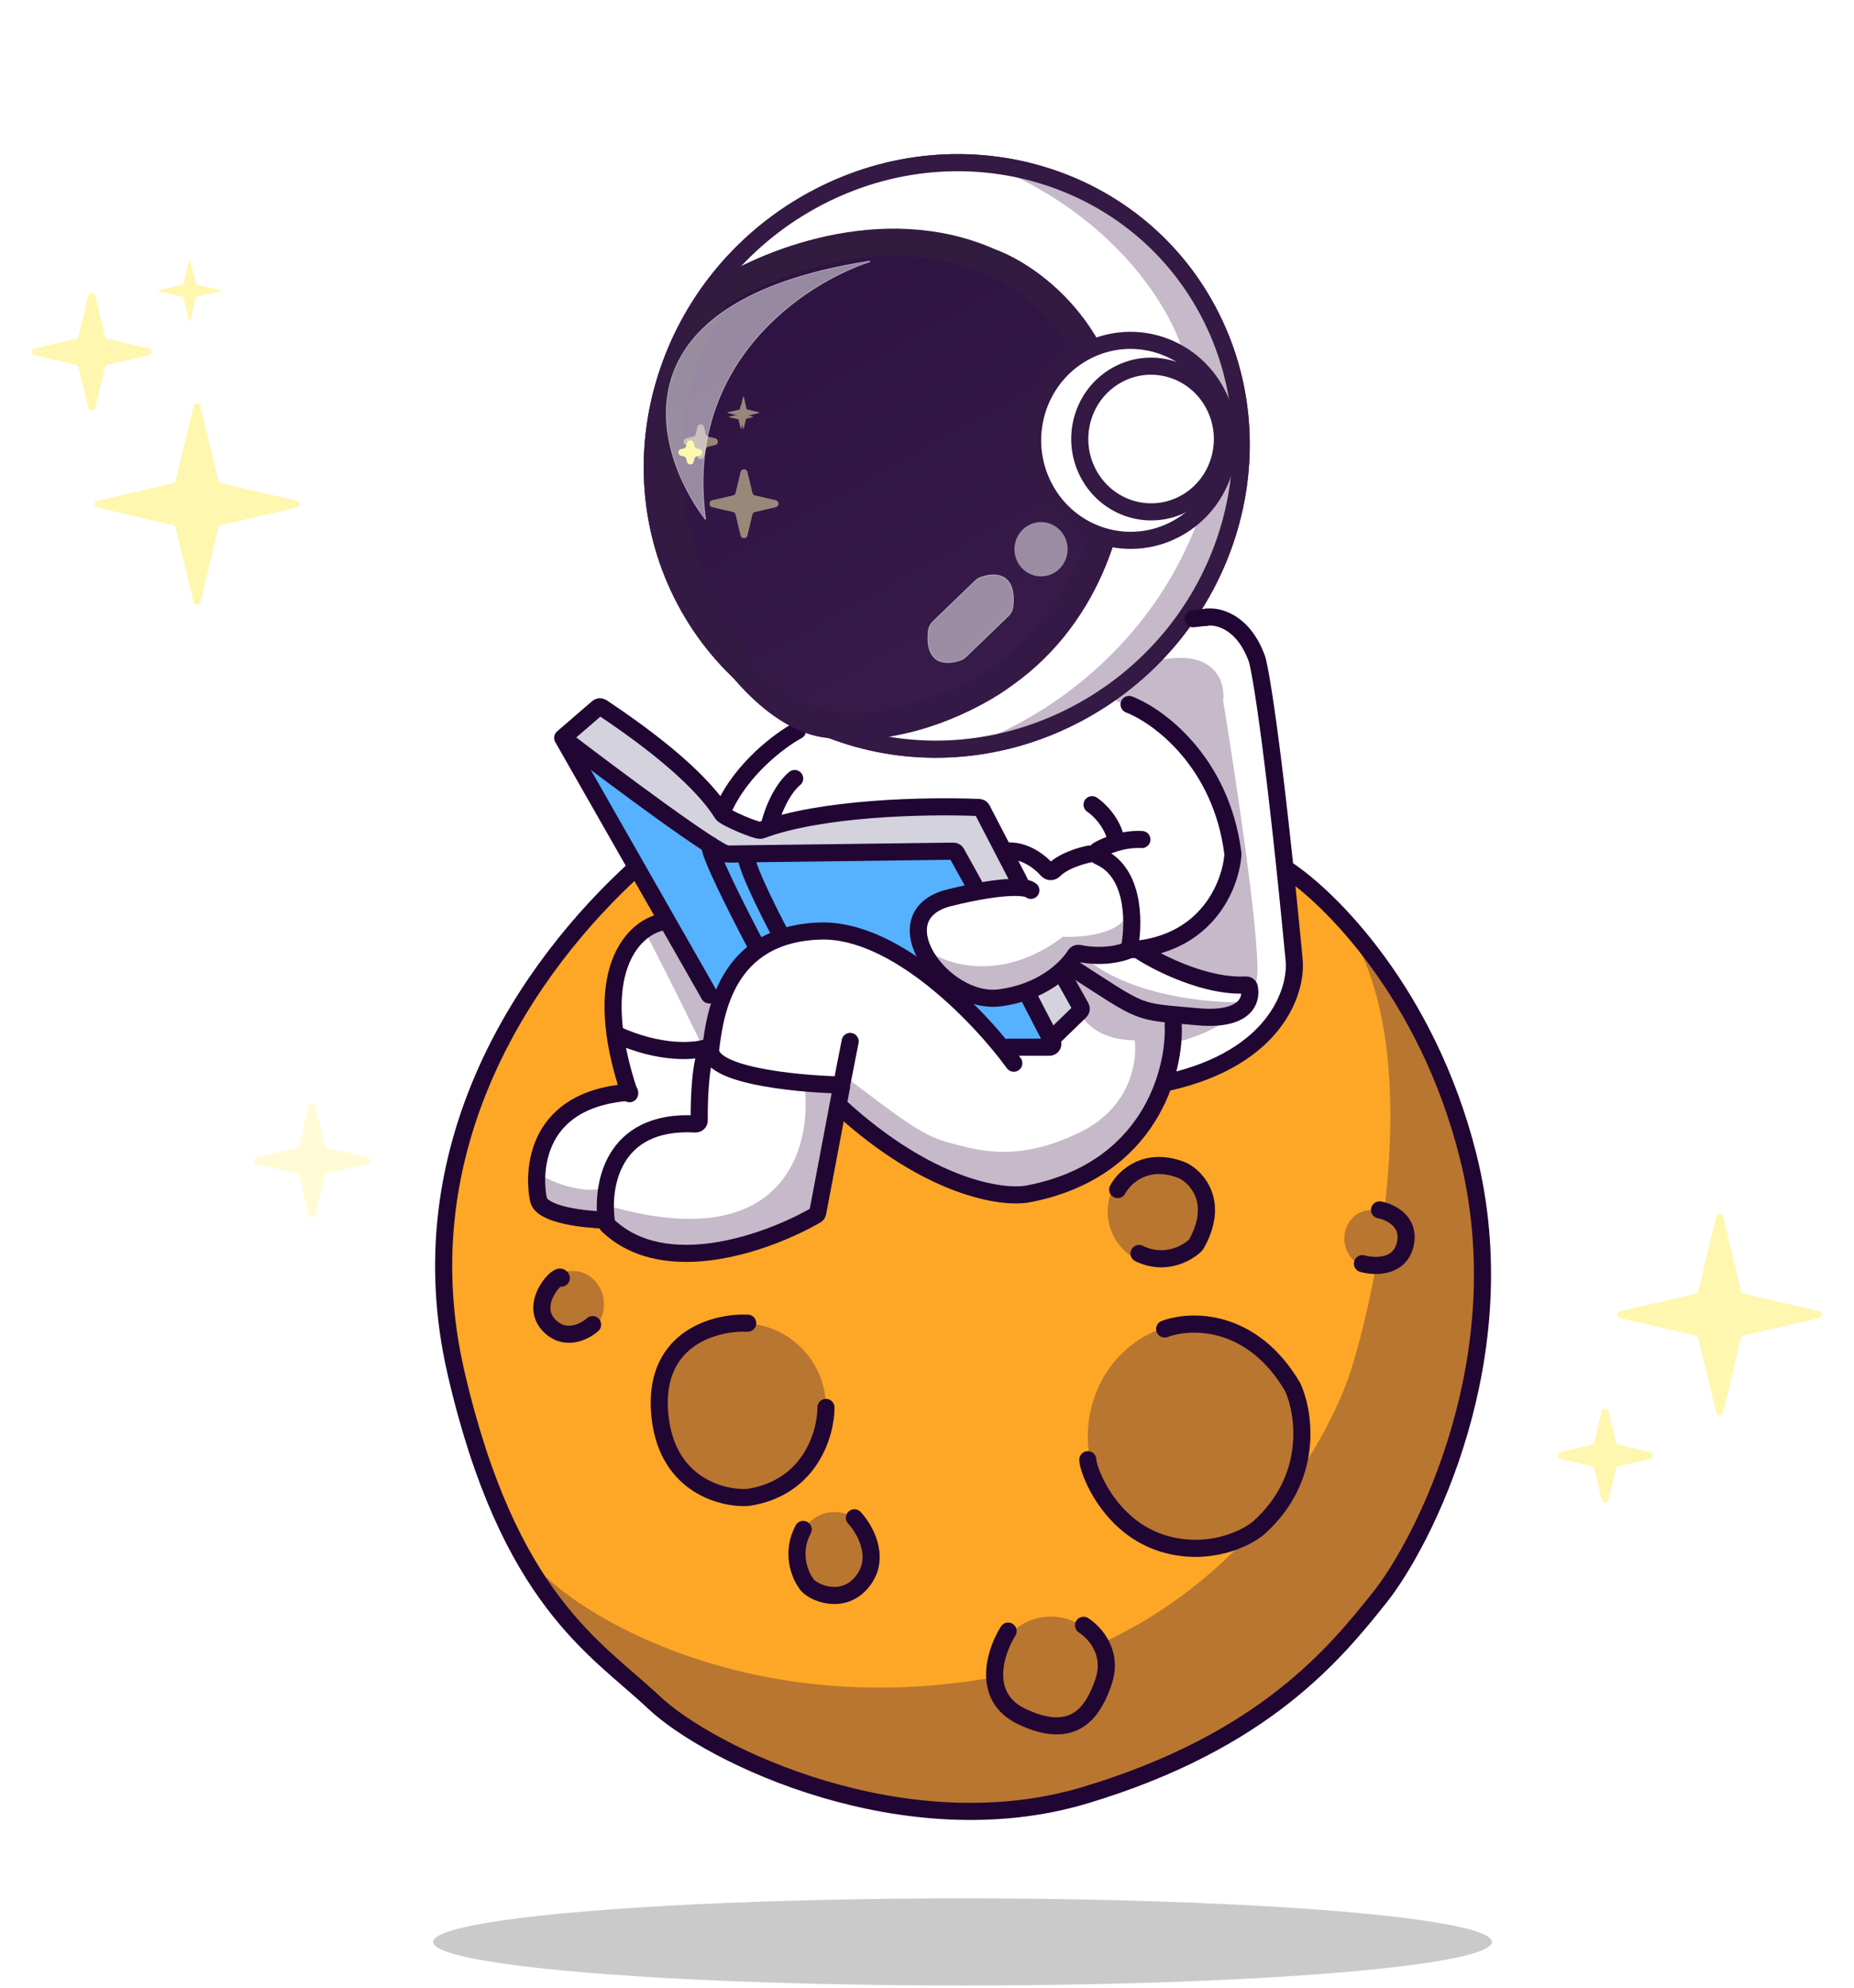 <svg width="542" height="581" viewBox="0 0 542 581" fill="none" xmlns="http://www.w3.org/2000/svg">
<path d="M135.761 410.497C138.091 431.213 152.263 453.938 159.058 462.711L208.979 497.095L268.053 505.161L342.519 483.087L398.681 417.714L414.489 331.54C411.022 316.965 403.673 286.543 402.009 281.448C400.345 276.354 383.843 261.78 375.8 255.129H186.098C184.296 255.695 176.863 261.752 161.554 281.448C142.417 306.07 142.001 315.409 133.265 341.728C126.276 362.783 132.017 396.347 135.761 410.497Z" fill="#FEA726" stroke="#FEA726" stroke-linecap="round"/>
<path d="M367.515 193.577C364.187 181.011 353.093 180.134 347.962 181.266C317.316 189.332 251.697 206.991 234.391 213.104C217.085 219.217 200.278 253.29 194.038 269.562C174.402 272.279 178.923 303.806 183.637 319.229C158.011 319.229 155.765 341.303 157.845 352.34L176.981 357.01C195.951 375.009 226.487 363.094 239.383 354.887L246.039 323.474C265.009 343.85 288.889 349.227 298.457 349.369C324.749 345.973 337.701 326.163 340.89 316.682C372.84 308.871 379.163 289.372 378.331 280.599C376.113 256.827 370.843 206.142 367.515 193.577Z" fill="white" stroke="white" stroke-linecap="round"/>
<path d="M310.937 284.845L316.761 295.033L308.025 303.098L300.953 291.212C294.32 292.978 282.73 293.071 275.244 284.93C272.214 282.368 269.906 279.492 268.504 277.204L269.399 273.551C269.02 272.053 268.719 270.443 268.504 268.714C269.613 266.733 274.411 262.176 284.728 259.799L279.736 248.762L213.59 249.611L164.917 216.075L174.901 206.736C186.688 214.519 210.595 232.037 211.926 239.847L220.246 243.243C235.362 239.14 269.835 232.037 286.808 236.451L298.873 259.799C289.027 260.365 269.586 262.94 270.584 268.714L269.399 273.551C270.64 278.461 272.706 282.169 275.244 284.93C281.208 289.971 289.97 293.793 300.121 289.514L310.937 284.845Z" fill="#D3D2DD"/>
<path d="M167.829 219.896L209.014 292.486C216.918 277.628 234.391 269.138 251.031 273.807C264.344 277.543 284.867 296.589 293.465 305.645H308.025L300.537 289.09C298.873 292.486 291.468 296.051 275.16 283.146C258.852 270.242 275.021 261.638 285.144 258.95L278.904 248.337H209.014L167.829 219.896Z" fill="#56B1FF" stroke="#73BEFF" stroke-linecap="round"/>
<ellipse cx="349.21" cy="419.836" rx="31.201" ry="33.111" fill="#B97630"/>
<ellipse cx="339.226" cy="354.038" rx="15.393" ry="15.707" fill="#B97630"/>
<ellipse rx="7.914" ry="8.48" transform="matrix(0.968 -0.253 0.243 0.97 400.948 362.141)" fill="#B97630"/>
<ellipse cx="216.918" cy="411.346" rx="24.545" ry="24.621" fill="#B97630"/>
<ellipse cx="167.413" cy="381.206" rx="9.152" ry="9.764" fill="#B97630"/>
<ellipse cx="307.193" cy="491.152" rx="17.473" ry="18.678" fill="#B97630"/>
<ellipse cx="243.959" cy="453.372" rx="10.816" ry="11.461" fill="#B97630"/>
<path d="M288.057 491.152C222.16 502.02 174.901 475.87 159.509 461.437C179.144 493.699 216.225 513.651 232.311 519.594C267.256 533.518 304.004 528.508 318.009 524.263C353.287 513.396 377.638 494.831 385.403 486.907C407.369 466.531 420.903 436.816 424.925 424.506C434.243 392.243 433.8 364.085 432.413 354.038C426.755 311.588 405.372 282.014 395.388 272.534C416.355 308.192 404.124 372.858 395.388 400.733C387.068 426.345 353.953 480.285 288.057 491.152Z" fill="#B97630" stroke="#B97630"/>
<path d="M326.746 347.671C328.687 343.992 335.232 337.737 345.882 342.152C350.029 344.268 356.574 351.53 349.691 363.687C349.649 363.762 349.598 363.831 349.537 363.891C347.106 366.301 340.546 370.038 332.986 366.349" stroke="#210634" stroke-width="5" stroke-linecap="round"/>
<path d="M398.3 369.32C401.767 370.311 409.116 370.594 410.78 363.802C412.444 357.01 406.481 354.18 403.292 353.614" stroke="#210634" stroke-width="5" stroke-linecap="round"/>
<path d="M340.474 388.423C347.962 385.593 365.934 385.027 377.915 405.403C381.382 413.044 384.239 431.977 367.931 446.58C364.187 449.693 353.454 454.985 340.474 451.249C324.25 446.58 318.01 429.6 318.01 426.628" stroke="#210634" stroke-width="5" stroke-linecap="round"/>
<path d="M241.463 411.346C241.463 418.987 236.887 434.948 218.582 437.665C210.539 438.089 194.121 433.59 192.79 412.195C191.458 390.8 209.43 386.3 218.582 386.725" stroke="#210634" stroke-width="5" stroke-linecap="round"/>
<path d="M358.822 297.483C353.97 300.948 348.05 303.091 344.198 303.988V297.151C347.783 297.749 354.24 298.347 358.822 297.483C361.512 295.563 363.873 293.237 365.374 290.493C365.359 289.258 364.951 288.285 364.561 287.751C360.572 289.46 349.323 285.899 344.198 283.905L335.886 277.496C353.507 271.685 359.02 259.407 359.574 253.995C362.899 230.408 342.951 212.832 332.562 206.992L324.666 203.574L337.549 193.746C354.837 189.644 357.774 199.443 357.081 204.856C360.683 226.79 367.72 273.479 367.055 284.76C366.932 286.841 366.326 288.751 365.374 290.493C365.391 291.892 364.904 293.627 363.315 295.442C362.415 296.47 360.792 297.111 358.822 297.483Z" fill="#C6B9C9"/>
<path d="M344.198 303.988C351.54 302.279 366.39 296.041 367.055 284.76C367.72 273.479 360.683 226.79 357.081 204.856C357.774 199.443 354.837 189.644 337.549 193.746L324.666 203.574L332.562 206.992C342.951 212.832 362.899 230.408 359.574 253.995C359.02 259.407 353.507 271.685 335.886 277.496L344.198 283.905C349.323 285.899 360.572 289.46 364.561 287.751C365.392 288.89 366.307 292.024 363.315 295.442C360.322 298.861 349.323 298.006 344.198 297.151V303.988Z" stroke="#C6B9C9"/>
<path d="M316.761 280.216C329.741 291.423 352.955 293.659 362.939 293.376C354.951 304.582 326.884 290.97 313.849 282.763L316.761 280.216Z" fill="#C6B9C9" stroke="#C6B9C9"/>
<path d="M332.154 303.564C321.837 303.564 317.316 298.47 316.345 295.923L313.433 291.678L311.353 285.31L312.601 283.188L317.177 285.31L336.314 295.923L343.386 297.196L341.306 317.148L332.154 331.156L317.177 343.891L299.705 349.41L286.809 347.712C281.151 348.731 256.717 332.571 245.207 324.364L247.287 315.45C263.096 327.336 269.336 332.43 277.656 334.552C285.977 336.675 297.625 340.495 316.345 331.156C331.322 323.685 333.125 309.648 332.154 303.564Z" fill="#C6B9C9" stroke="#C6B9C9"/>
<path d="M310.937 274.273C293.298 287.517 277.24 282.621 271.416 278.518L277.656 287.857L286.392 292.102L295.961 290.828L309.273 284.885L315.929 278.518L321.338 279.791L330.49 277.244V265.783C329.491 273.254 317.039 274.556 310.937 274.273Z" fill="#C6B9C9" stroke="#C6B9C9"/>
<path d="M177.397 352.806C229.981 368.088 238.135 335.118 235.639 316.723L245.623 317.572L239.799 354.928L228.151 360.022C218.582 367.239 199.446 364.692 194.454 365.965C190.46 366.984 181.419 361.013 177.397 357.9V352.806Z" fill="#C6B9C9" stroke="#C6B9C9"/>
<path d="M177.813 347.287C171.157 350.004 161.727 346.155 157.845 343.891V352.381L177.813 355.777V347.287Z" fill="#C6B9C9"/>
<path d="M189.046 272.151C193.039 279.622 202.081 297.904 206.102 306.111L209.014 292.951L194.87 269.604L189.046 272.151Z" fill="#C6B9C9"/>
<path d="M177.813 347.287C171.157 350.004 161.727 346.155 157.845 343.891V352.381L177.813 355.777V347.287Z" stroke="#C6B9C9"/>
<path d="M189.046 272.151C193.039 279.622 202.081 297.904 206.102 306.111L209.014 292.951L194.87 269.604L189.046 272.151Z" stroke="#C6B9C9"/>
<path d="M173.237 387.149C170.879 389.272 165 392.244 160.341 387.149C154.516 380.782 163.669 371.443 164.085 373.565" stroke="#210634" stroke-width="5" stroke-linecap="round"/>
<path d="M294.713 476.719C290.969 482.662 286.559 495.992 298.873 501.765C314.265 508.981 319.674 500.067 322.586 491.577C325.498 483.087 320.09 477.144 316.761 475.021" stroke="#210634" stroke-width="5" stroke-linecap="round"/>
<path d="M249.783 443.608C252.695 446.721 257.355 454.645 252.695 461.437C246.932 469.839 237.094 465.353 235.681 462.791C235.65 462.736 235.621 462.688 235.584 462.637C233.783 460.175 231.183 453.728 234.807 447.004" stroke="#210634" stroke-width="5" stroke-linecap="round"/>
<path d="M330.074 205.887C338.8 209.279 357.072 222.751 360.431 249.517C360.439 249.579 360.441 249.639 360.437 249.702C359.852 258.336 353.224 275.587 331.389 277.531C330.733 277.589 330.206 276.997 330.316 276.347C331.641 268.507 331.305 254.551 321.207 250.278C320.438 249.953 320.261 248.914 320.99 248.507C323.767 246.952 328.53 245.096 333.818 245.366" stroke="#210634" stroke-width="5" stroke-linecap="round"/>
<path d="M319.258 235.178C321.199 236.451 325.331 240.357 326.33 245.79" stroke="#210634" stroke-width="5" stroke-linecap="round"/>
<path d="M233.143 213.528C228.151 216.217 216.835 224.565 211.51 236.451" stroke="#210634" stroke-width="5" stroke-linecap="round"/>
<path d="M164.501 215.651C179.477 227.112 210.096 249.95 212.758 249.611L278.722 248.769C279.091 248.765 279.431 248.963 279.61 249.285L284.728 258.525" stroke="#210634" stroke-width="5" stroke-linecap="round"/>
<path d="M300.953 291.636L307.683 304.609C308.029 305.275 307.546 306.07 306.796 306.07H294.713" stroke="#210634" stroke-width="5" stroke-linecap="round"/>
<path d="M308.025 303.098L315.793 295.568C316.119 295.252 316.191 294.757 315.97 294.362L311.353 286.118" stroke="#210634" stroke-width="5" stroke-linecap="round"/>
<path d="M298.041 257.676L287.075 236.54C286.91 236.222 286.602 236.017 286.244 236.003C270.272 235.347 239.88 236.083 222.508 242.644C221.371 243.073 211.81 238.891 211.172 237.857C206.881 230.903 196.798 220.604 175.961 206.739C175.588 206.491 175.083 206.514 174.743 206.807L165.123 215.113C164.762 215.425 164.671 215.95 164.908 216.365L207.35 290.787" stroke="#210634" stroke-width="5" stroke-linecap="round"/>
<path d="M232.311 227.537C230.647 228.81 226.819 233.395 224.823 241.545" stroke="#210634" stroke-width="5" stroke-linecap="round"/>
<path d="M352.538 180.417C355.867 179.851 363.521 181.521 367.515 192.728C368.763 197.256 372.674 221.169 378.331 280.599C379.163 289.514 373.006 309.126 341.722 316.258" stroke="#210634" stroke-width="5" stroke-linecap="round"/>
<path d="M342.97 299.277C343.664 313.003 336.148 342.152 300.537 348.944C293.049 350.359 271.582 347.246 245.623 323.474" stroke="#210634" stroke-width="5" stroke-linecap="round"/>
<path d="M296.377 310.739C286.809 297.58 262.097 271.43 239.799 272.109C211.926 272.958 209.014 296.731 207.766 306.494C206.788 314.144 231.799 316.717 245.206 317.086C245.692 317.1 246.108 316.758 246.201 316.281L248.535 304.372" stroke="#210634" stroke-width="5" stroke-linecap="round"/>
<path d="M193.206 269.562C185.163 271.402 172.072 283.995 184.054 319.653" stroke="#210634" stroke-width="5" stroke-linecap="round"/>
<path d="M206.934 306.07C203.467 307.343 193.206 308.362 179.893 302.249" stroke="#210634" stroke-width="5" stroke-linecap="round"/>
<path d="M246.039 317.531L239.052 354.442C238.998 354.725 238.834 354.966 238.585 355.111C224.997 362.991 194.497 374.238 177.633 358.087C177.48 357.941 177.379 357.753 177.346 357.544C175.678 347.001 178.643 327.147 203.315 328.493C203.907 328.526 204.426 328.055 204.418 327.462C204.343 321.303 204.743 310.007 206.934 306.494" stroke="#210634" stroke-width="5" stroke-linecap="round"/>
<path d="M176.981 356.585C170.88 356.444 158.427 355.057 157.429 350.642C156.181 345.124 154.517 321.352 184.054 319.229" stroke="#210634" stroke-width="5" stroke-linecap="round"/>
<path d="M330.074 277.628C328.065 278.584 322.412 280.068 315.435 278.641C314.99 278.55 314.537 278.757 314.299 279.143C311.9 283.022 304.772 290.035 292.216 291.637C275.576 293.759 256.855 267.44 277.656 262.346C294.297 258.271 300.398 259.233 301.369 260.223" stroke="#210634" stroke-width="5" stroke-linecap="round"/>
<path d="M318.425 249.611C315.881 250.105 310.732 251.68 308.141 254.335C307.634 254.855 306.709 254.891 306.227 254.349C303.895 251.722 299.307 248.179 293.881 248.762" stroke="#210634" stroke-width="5" stroke-linecap="round"/>
<path d="M221.495 277.204C216.225 267.299 206.102 247.404 207.766 247.064" stroke="#210634" stroke-width="5" stroke-linecap="round"/>
<path d="M228.567 273.807C224.268 265.742 216.253 249.611 218.582 249.611" stroke="#210634" stroke-width="5" stroke-linecap="round"/>
<path d="M333.402 278.052C338.961 281.65 352.739 288.52 364.237 287.872C364.697 287.846 365.13 288.122 365.227 288.572C366.047 292.372 364.046 298.425 350.042 297.155C331.322 295.457 335.066 296.731 312.601 282.298" stroke="#210634" stroke-width="5" stroke-linecap="round"/>
<path d="M375.835 253.856C388.593 262.063 417.104 290.278 429.085 337.483C444.061 396.488 416.188 450.824 403.292 466.956C390.396 483.087 369.595 508.981 317.177 524.688C264.76 540.394 207.766 513.226 191.126 497.52C174.485 481.813 148.692 467.805 133.3 401.158C117.907 334.511 154.933 281.873 185.717 253.856" stroke="#210634" stroke-width="5"/>
<ellipse cx="281.4" cy="567.562" rx="154.757" ry="12.735" fill="#CACACA"/>
<path d="M198.562 176.556C176.153 134.416 192.978 80.851 236.185 56.927C279.392 33.003 332.573 47.805 354.982 89.945C377.392 132.084 360.566 185.649 317.36 209.573C274.153 233.497 220.971 218.695 198.562 176.556Z" fill="white" stroke="#341944" stroke-width="0.9"/>
<path d="M352.538 146.923C337.562 193.788 297.486 214.843 279.32 219.512L295.545 216.965L320.505 205.928L342.554 187.25L359.61 157.96L363.355 132.065L361.275 109.142L354.618 92.162L342.554 74.333L318.841 55.655L292.216 48.863C328.826 64.824 343.802 92.303 346.714 104.048L356.698 117.208L359.61 132.065L352.538 146.923Z" fill="#C6B9C9" stroke="#C6B9C9"/>
<path d="M200.356 175.563C178.508 134.479 194.874 82.144 237.147 58.737C279.421 35.33 331.342 49.854 353.189 90.938C375.037 132.021 358.67 184.356 316.397 207.763C274.124 231.17 222.203 216.646 200.356 175.563Z" stroke="#341944" stroke-width="5"/>
<path d="M289.462 76.588C257.974 62.601 223.062 77.338 209.525 86.466C209.514 86.473 209.505 86.483 209.498 86.494C173.302 140.925 213.49 207.068 240.92 211.525C262.866 215.091 285.078 203.447 293.441 197.179C319.707 178.706 325.838 148.133 325.62 135.156C326.581 99.259 301.915 81.154 289.462 76.588Z" fill="url(#paint0_linear_100_97)" stroke="url(#paint1_linear_100_97)" stroke-width="8" stroke-linecap="round"/>
<g opacity="0.5">
<g filter="url(#filter0_f_100_97)">
<path d="M216.539 137.947C216.785 136.922 218.222 136.922 218.468 137.947L219.941 144.078C220.03 144.449 220.318 144.736 220.685 144.821L226.797 146.238C227.825 146.476 227.825 147.963 226.797 148.201L220.685 149.618C220.318 149.702 220.03 149.99 219.941 150.361L218.468 156.492C218.222 157.517 216.785 157.517 216.539 156.492L215.066 150.361C214.977 149.99 214.689 149.702 214.323 149.618L208.211 148.201C207.182 147.963 207.182 146.476 208.211 146.238L214.323 144.821C214.689 144.736 214.977 144.449 215.066 144.078L216.539 137.947Z" fill="#FFF7AF"/>
</g>
<path d="M216.539 137.947C216.785 136.922 218.222 136.922 218.468 137.947L219.941 144.078C220.03 144.449 220.318 144.736 220.685 144.821L226.797 146.238C227.825 146.476 227.825 147.963 226.797 148.201L220.685 149.618C220.318 149.702 220.03 149.99 219.941 150.361L218.468 156.492C218.222 157.517 216.785 157.517 216.539 156.492L215.066 150.361C214.977 149.99 214.689 149.702 214.323 149.618L208.211 148.201C207.182 147.963 207.182 146.476 208.211 146.238L214.323 144.821C214.689 144.736 214.977 144.449 215.066 144.078L216.539 137.947Z" fill="#FFF7AF"/>
</g>
<g opacity="0.5">
<g filter="url(#filter1_f_100_97)">
<path d="M216.537 118.458C216.562 118.355 216.705 118.355 216.73 118.458L217.357 121.067C217.366 121.105 217.395 121.133 217.431 121.142L220.075 121.755C220.178 121.778 220.178 121.927 220.075 121.951L217.431 122.564C217.395 122.572 217.366 122.601 217.357 122.638L216.73 125.248C216.705 125.35 216.562 125.35 216.537 125.248L215.91 122.638C215.901 122.601 215.872 122.572 215.836 122.564L213.192 121.951C213.089 121.927 213.089 121.778 213.192 121.755L215.836 121.142C215.872 121.133 215.901 121.105 215.91 121.067L216.537 118.458Z" fill="#FFF7AF"/>
</g>
<path d="M217.238 115.928C217.261 115.824 217.407 115.824 217.431 115.928L218.273 119.57C218.282 119.608 218.31 119.637 218.347 119.645L221.919 120.506C222.021 120.53 222.021 120.677 221.919 120.702L218.347 121.562C218.31 121.571 218.282 121.6 218.273 121.637L217.431 125.28C217.407 125.383 217.261 125.383 217.238 125.28L216.395 121.637C216.387 121.6 216.358 121.571 216.321 121.562L212.749 120.702C212.647 120.677 212.647 120.53 212.749 120.506L216.321 119.645C216.358 119.637 216.387 119.608 216.395 119.57L217.238 115.928Z" fill="#FFF7AF"/>
</g>
<path opacity="0.5" d="M203.887 124.783C204.127 123.747 205.581 123.747 205.821 124.783L206.302 126.867C206.388 127.238 206.674 127.528 207.04 127.616L209.105 128.114C210.123 128.359 210.123 129.828 209.105 130.073L207.04 130.571C206.674 130.659 206.388 130.949 206.302 131.321L205.821 133.404C205.581 134.44 204.127 134.44 203.887 133.404L203.406 131.321C203.32 130.949 203.034 130.659 202.668 130.571L200.603 130.073C199.585 129.828 199.585 128.359 200.603 128.114L202.668 127.616C203.034 127.528 203.32 127.238 203.406 126.867L203.887 124.783Z" fill="#FFF7AF"/>
<path d="M206.298 151.667C200.016 106.132 234.834 82.929 254.272 76.507C254.389 76.468 254.298 76.29 254.176 76.309C179.21 88.009 190.708 131.201 206.125 151.755C206.187 151.837 206.312 151.77 206.298 151.667Z" fill="white" fill-opacity="0.5" stroke="white" stroke-opacity="0.5" stroke-width="0.2" stroke-linecap="round"/>
<ellipse rx="7.895" ry="7.817" transform="matrix(0.272 0.966 -0.956 0.281 304.336 160.522)" fill="white" fill-opacity="0.5"/>
<path d="M305.353 142.628C297.796 128.416 302.976 110.688 316.845 103.009C330.714 95.329 348.103 100.561 355.66 114.772C363.218 128.984 358.038 146.712 344.169 154.391C330.3 162.07 312.911 156.839 305.353 142.628Z" fill="white" stroke="#341944" stroke-width="5"/>
<path d="M318.191 138.454C312.682 128.094 316.462 115.184 326.556 109.595C336.651 104.005 349.319 107.808 354.828 118.168C360.337 128.528 356.557 141.438 346.463 147.028C336.368 152.617 323.701 148.814 318.191 138.454Z" fill="white" stroke="#341944" stroke-width="5"/>
<path d="M285.12 169.699L272.799 181.574C272.023 182.323 271.486 183.315 271.372 184.398C270.305 194.507 276.823 194.459 280.995 192.891C281.521 192.693 281.988 192.365 282.396 191.972L294.717 180.097C295.494 179.348 296.03 178.356 296.145 177.273C297.212 167.164 290.693 167.212 286.522 168.78C285.995 168.978 285.528 169.306 285.12 169.699Z" fill="white" fill-opacity="0.5" stroke="white" stroke-opacity="0.5" stroke-width="0.2" stroke-linecap="round"/>
<path d="M352.539 180.417L348.794 180.841" stroke="#210634" stroke-width="5" stroke-linecap="round"/>
<g filter="url(#filter2_f_100_97)">
<path d="M56.613 118.707C56.859 117.686 58.312 117.686 58.558 118.707L63.795 140.506C63.884 140.874 64.173 141.161 64.542 141.246L86.663 146.373C87.695 146.612 87.695 148.082 86.663 148.321L64.542 153.448C64.173 153.533 63.884 153.82 63.795 154.189L58.558 175.987C58.312 177.009 56.859 177.009 56.613 175.987L51.376 154.189C51.288 153.82 50.998 153.533 50.629 153.448L28.508 148.321C27.476 148.082 27.476 146.612 28.508 146.373L50.629 141.246C50.998 141.161 51.288 140.874 51.376 140.506L56.613 118.707Z" fill="#FFF7AF"/>
</g>
<path d="M56.613 118.707C56.859 117.686 58.312 117.686 58.558 118.707L63.795 140.506C63.884 140.874 64.173 141.161 64.542 141.246L86.663 146.373C87.695 146.612 87.695 148.082 86.663 148.321L64.542 153.448C64.173 153.533 63.884 153.82 63.795 154.189L58.558 175.987C58.312 177.009 56.859 177.009 56.613 175.987L51.376 154.189C51.288 153.82 50.998 153.533 50.629 153.448L28.508 148.321C27.476 148.082 27.476 146.612 28.508 146.373L50.629 141.246C50.998 141.161 51.288 140.874 51.376 140.506L56.613 118.707Z" fill="#FFF7AF"/>
<g filter="url(#filter3_f_100_97)">
<path d="M501.747 355.579C501.992 354.558 503.446 354.558 503.691 355.579L508.929 377.378C509.017 377.746 509.306 378.033 509.675 378.118L531.797 383.245C532.829 383.484 532.829 384.954 531.797 385.193L509.675 390.32C509.306 390.406 509.017 390.692 508.929 391.061L503.691 412.859C503.446 413.881 501.992 413.881 501.747 412.859L496.509 391.061C496.421 390.692 496.132 390.406 495.763 390.32L473.641 385.193C472.609 384.954 472.609 383.484 473.641 383.245L495.763 378.118C496.132 378.033 496.421 377.746 496.509 377.378L501.747 355.579Z" fill="#FFF7AF"/>
</g>
<path d="M501.747 355.579C501.992 354.558 503.446 354.558 503.691 355.579L508.929 377.378C509.017 377.746 509.306 378.033 509.675 378.118L531.797 383.245C532.829 383.484 532.829 384.954 531.797 385.193L509.675 390.32C509.306 390.406 509.017 390.692 508.929 391.061L503.691 412.859C503.446 413.881 501.992 413.881 501.747 412.859L496.509 391.061C496.421 390.692 496.132 390.406 495.763 390.32L473.641 385.193C472.609 384.954 472.609 383.484 473.641 383.245L495.763 378.118C496.132 378.033 496.421 377.746 496.509 377.378L501.747 355.579Z" fill="#FFF7AF"/>
<g opacity="0.5">
<g filter="url(#filter4_f_100_97)">
<path d="M90.24 323.317C90.486 322.295 91.939 322.295 92.185 323.317L94.946 334.811C95.035 335.18 95.324 335.466 95.693 335.552L107.323 338.247C108.356 338.487 108.356 339.957 107.323 340.196L95.693 342.891C95.324 342.977 95.035 343.263 94.946 343.632L92.185 355.126C91.939 356.148 90.486 356.148 90.24 355.126L87.478 343.632C87.39 343.263 87.101 342.977 86.732 342.891L75.101 340.196C74.069 339.957 74.069 338.487 75.101 338.247L86.732 335.552C87.101 335.466 87.39 335.18 87.478 334.811L90.24 323.317Z" fill="#FFF7AF"/>
</g>
<path d="M90.24 323.317C90.486 322.295 91.939 322.295 92.185 323.317L94.946 334.811C95.035 335.18 95.324 335.466 95.693 335.552L107.323 338.247C108.356 338.487 108.356 339.957 107.323 340.196L95.693 342.891C95.324 342.977 95.035 343.263 94.946 343.632L92.185 355.126C91.939 356.148 90.486 356.148 90.24 355.126L87.478 343.632C87.39 343.263 87.101 342.977 86.732 342.891L75.101 340.196C74.069 339.957 74.069 338.487 75.101 338.247L86.732 335.552C87.101 335.466 87.39 335.18 87.478 334.811L90.24 323.317Z" fill="#FFF7AF"/>
</g>
<g filter="url(#filter5_f_100_97)">
<path d="M468.282 412.462C468.528 411.44 469.981 411.44 470.227 412.462L472.411 421.553C472.499 421.921 472.788 422.208 473.157 422.293L482.34 424.421C483.372 424.66 483.372 426.13 482.34 426.37L473.157 428.498C472.788 428.583 472.499 428.87 472.411 429.238L470.227 438.328C469.981 439.35 468.528 439.35 468.282 438.328L466.098 429.238C466.01 428.87 465.721 428.583 465.351 428.498L456.169 426.37C455.137 426.13 455.137 424.66 456.169 424.421L465.351 422.293C465.721 422.208 466.01 421.921 466.098 421.553L468.282 412.462Z" fill="#FFF7AF"/>
</g>
<path d="M468.282 412.462C468.528 411.44 469.981 411.44 470.227 412.462L472.411 421.553C472.499 421.921 472.788 422.208 473.157 422.293L482.34 424.421C483.372 424.66 483.372 426.13 482.34 426.37L473.157 428.498C472.788 428.583 472.499 428.87 472.411 429.238L470.227 438.328C469.981 439.35 468.528 439.35 468.282 438.328L466.098 429.238C466.01 428.87 465.721 428.583 465.351 428.498L456.169 426.37C455.137 426.13 455.137 424.66 456.169 424.421L465.351 422.293C465.721 422.208 466.01 421.921 466.098 421.553L468.282 412.462Z" fill="#FFF7AF"/>
<g filter="url(#filter6_f_100_97)">
<path d="M55.349 76.011C55.373 75.909 55.519 75.909 55.543 76.011L57.247 83.102C57.256 83.139 57.285 83.168 57.322 83.176L64.535 84.848C64.638 84.872 64.638 85.019 64.535 85.043L57.322 86.714C57.285 86.723 57.256 86.751 57.247 86.788L55.543 93.88C55.519 93.982 55.373 93.982 55.349 93.88L53.645 86.788C53.636 86.751 53.607 86.723 53.571 86.714L46.358 85.043C46.254 85.019 46.254 84.872 46.358 84.848L53.571 83.176C53.607 83.168 53.636 83.139 53.645 83.102L55.349 76.011Z" fill="#FFF7AF"/>
</g>
<path d="M55.349 76.011C55.373 75.909 55.519 75.909 55.543 76.011L57.247 83.102C57.256 83.139 57.285 83.168 57.322 83.176L64.535 84.848C64.638 84.872 64.638 85.019 64.535 85.043L57.322 86.714C57.285 86.723 57.256 86.751 57.247 86.788L55.543 93.88C55.519 93.982 55.373 93.982 55.349 93.88L53.645 86.788C53.636 86.751 53.607 86.723 53.571 86.714L46.358 85.043C46.254 85.019 46.254 84.872 46.358 84.848L53.571 83.176C53.607 83.168 53.636 83.139 53.645 83.102L55.349 76.011Z" fill="#FFF7AF"/>
<g filter="url(#filter7_f_100_97)">
<path d="M25.828 86.445C26.074 85.423 27.527 85.423 27.773 86.445L30.628 98.326C30.716 98.694 31.005 98.981 31.374 99.067L43.398 101.853C44.43 102.092 44.43 103.562 43.398 103.802L31.374 106.588C31.005 106.674 30.716 106.96 30.628 107.329L27.773 119.209C27.527 120.231 26.074 120.231 25.828 119.209L22.974 107.329C22.885 106.96 22.596 106.674 22.227 106.588L10.204 103.802C9.171 103.562 9.171 102.092 10.204 101.853L22.227 99.067C22.596 98.981 22.885 98.694 22.974 98.326L25.828 86.445Z" fill="#FFF7AF"/>
</g>
<path d="M25.828 86.445C26.074 85.423 27.527 85.423 27.773 86.445L30.628 98.326C30.716 98.694 31.005 98.981 31.374 99.067L43.398 101.853C44.43 102.092 44.43 103.562 43.398 103.802L31.374 106.588C31.005 106.674 30.716 106.96 30.628 107.329L27.773 119.209C27.527 120.231 26.074 120.231 25.828 119.209L22.974 107.329C22.885 106.96 22.596 106.674 22.227 106.588L10.204 103.802C9.171 103.562 9.171 102.092 10.204 101.853L22.227 99.067C22.596 98.981 22.885 98.694 22.974 98.326L25.828 86.445Z" fill="#FFF7AF"/>
<g filter="url(#filter8_f_100_97)">
<path d="M200.831 129.462C201.076 128.44 202.53 128.44 202.776 129.462L202.983 130.323C203.071 130.691 203.36 130.978 203.729 131.064L204.533 131.25C205.566 131.489 205.566 132.959 204.533 133.198L203.729 133.385C203.36 133.47 203.071 133.757 202.983 134.125L202.776 134.987C202.53 136.009 201.076 136.009 200.831 134.987L200.624 134.125C200.535 133.757 200.246 133.47 199.877 133.385L199.073 133.198C198.041 132.959 198.041 131.489 199.073 131.25L199.877 131.064C200.246 130.978 200.535 130.691 200.624 130.323L200.831 129.462Z" fill="#FFF7AF"/>
</g>
<defs>
<filter id="filter0_f_100_97" x="198.439" y="128.178" width="38.129" height="38.082" filterUnits="userSpaceOnUse" color-interpolation-filters="sRGB">
<feFlood flood-opacity="0" result="BackgroundImageFix"/>
<feBlend mode="normal" in="SourceGraphic" in2="BackgroundImageFix" result="shape"/>
<feGaussianBlur stdDeviation="4.5" result="effect1_foregroundBlur_100_97"/>
</filter>
<filter id="filter1_f_100_97" x="204.115" y="109.381" width="25.038" height="24.943" filterUnits="userSpaceOnUse" color-interpolation-filters="sRGB">
<feFlood flood-opacity="0" result="BackgroundImageFix"/>
<feBlend mode="normal" in="SourceGraphic" in2="BackgroundImageFix" result="shape"/>
<feGaussianBlur stdDeviation="4.5" result="effect1_foregroundBlur_100_97"/>
</filter>
<filter id="filter2_f_100_97" x="18.734" y="108.941" width="77.704" height="76.812" filterUnits="userSpaceOnUse" color-interpolation-filters="sRGB">
<feFlood flood-opacity="0" result="BackgroundImageFix"/>
<feBlend mode="normal" in="SourceGraphic" in2="BackgroundImageFix" result="shape"/>
<feGaussianBlur stdDeviation="4.5" result="effect1_foregroundBlur_100_97"/>
</filter>
<filter id="filter3_f_100_97" x="463.867" y="345.813" width="77.704" height="76.812" filterUnits="userSpaceOnUse" color-interpolation-filters="sRGB">
<feFlood flood-opacity="0" result="BackgroundImageFix"/>
<feBlend mode="normal" in="SourceGraphic" in2="BackgroundImageFix" result="shape"/>
<feGaussianBlur stdDeviation="4.5" result="effect1_foregroundBlur_100_97"/>
</filter>
<filter id="filter4_f_100_97" x="65.327" y="313.551" width="51.77" height="51.342" filterUnits="userSpaceOnUse" color-interpolation-filters="sRGB">
<feFlood flood-opacity="0" result="BackgroundImageFix"/>
<feBlend mode="normal" in="SourceGraphic" in2="BackgroundImageFix" result="shape"/>
<feGaussianBlur stdDeviation="4.5" result="effect1_foregroundBlur_100_97"/>
</filter>
<filter id="filter5_f_100_97" x="446.395" y="402.696" width="45.719" height="45.399" filterUnits="userSpaceOnUse" color-interpolation-filters="sRGB">
<feFlood flood-opacity="0" result="BackgroundImageFix"/>
<feBlend mode="normal" in="SourceGraphic" in2="BackgroundImageFix" result="shape"/>
<feGaussianBlur stdDeviation="4.5" result="effect1_foregroundBlur_100_97"/>
</filter>
<filter id="filter6_f_100_97" x="37.28" y="66.934" width="36.332" height="36.022" filterUnits="userSpaceOnUse" color-interpolation-filters="sRGB">
<feFlood flood-opacity="0" result="BackgroundImageFix"/>
<feBlend mode="normal" in="SourceGraphic" in2="BackgroundImageFix" result="shape"/>
<feGaussianBlur stdDeviation="4.5" result="effect1_foregroundBlur_100_97"/>
</filter>
<filter id="filter7_f_100_97" x="0.429" y="76.679" width="52.743" height="52.297" filterUnits="userSpaceOnUse" color-interpolation-filters="sRGB">
<feFlood flood-opacity="0" result="BackgroundImageFix"/>
<feBlend mode="normal" in="SourceGraphic" in2="BackgroundImageFix" result="shape"/>
<feGaussianBlur stdDeviation="4.5" result="effect1_foregroundBlur_100_97"/>
</filter>
<filter id="filter8_f_100_97" x="189.299" y="119.695" width="25.009" height="25.058" filterUnits="userSpaceOnUse" color-interpolation-filters="sRGB">
<feFlood flood-opacity="0" result="BackgroundImageFix"/>
<feBlend mode="normal" in="SourceGraphic" in2="BackgroundImageFix" result="shape"/>
<feGaussianBlur stdDeviation="4.5" result="effect1_foregroundBlur_100_97"/>
</filter>
<linearGradient id="paint0_linear_100_97" x1="292.778" y1="198.158" x2="225.789" y2="77.175" gradientUnits="userSpaceOnUse">
<stop stop-color="#381B49"/>
<stop offset="1" stop-color="#2E1242"/>
</linearGradient>
<linearGradient id="paint1_linear_100_97" x1="292.778" y1="198.158" x2="225.789" y2="77.175" gradientUnits="userSpaceOnUse">
<stop stop-color="#341946"/>
<stop offset="1" stop-color="#311B3E"/>
</linearGradient>
</defs>
</svg>
